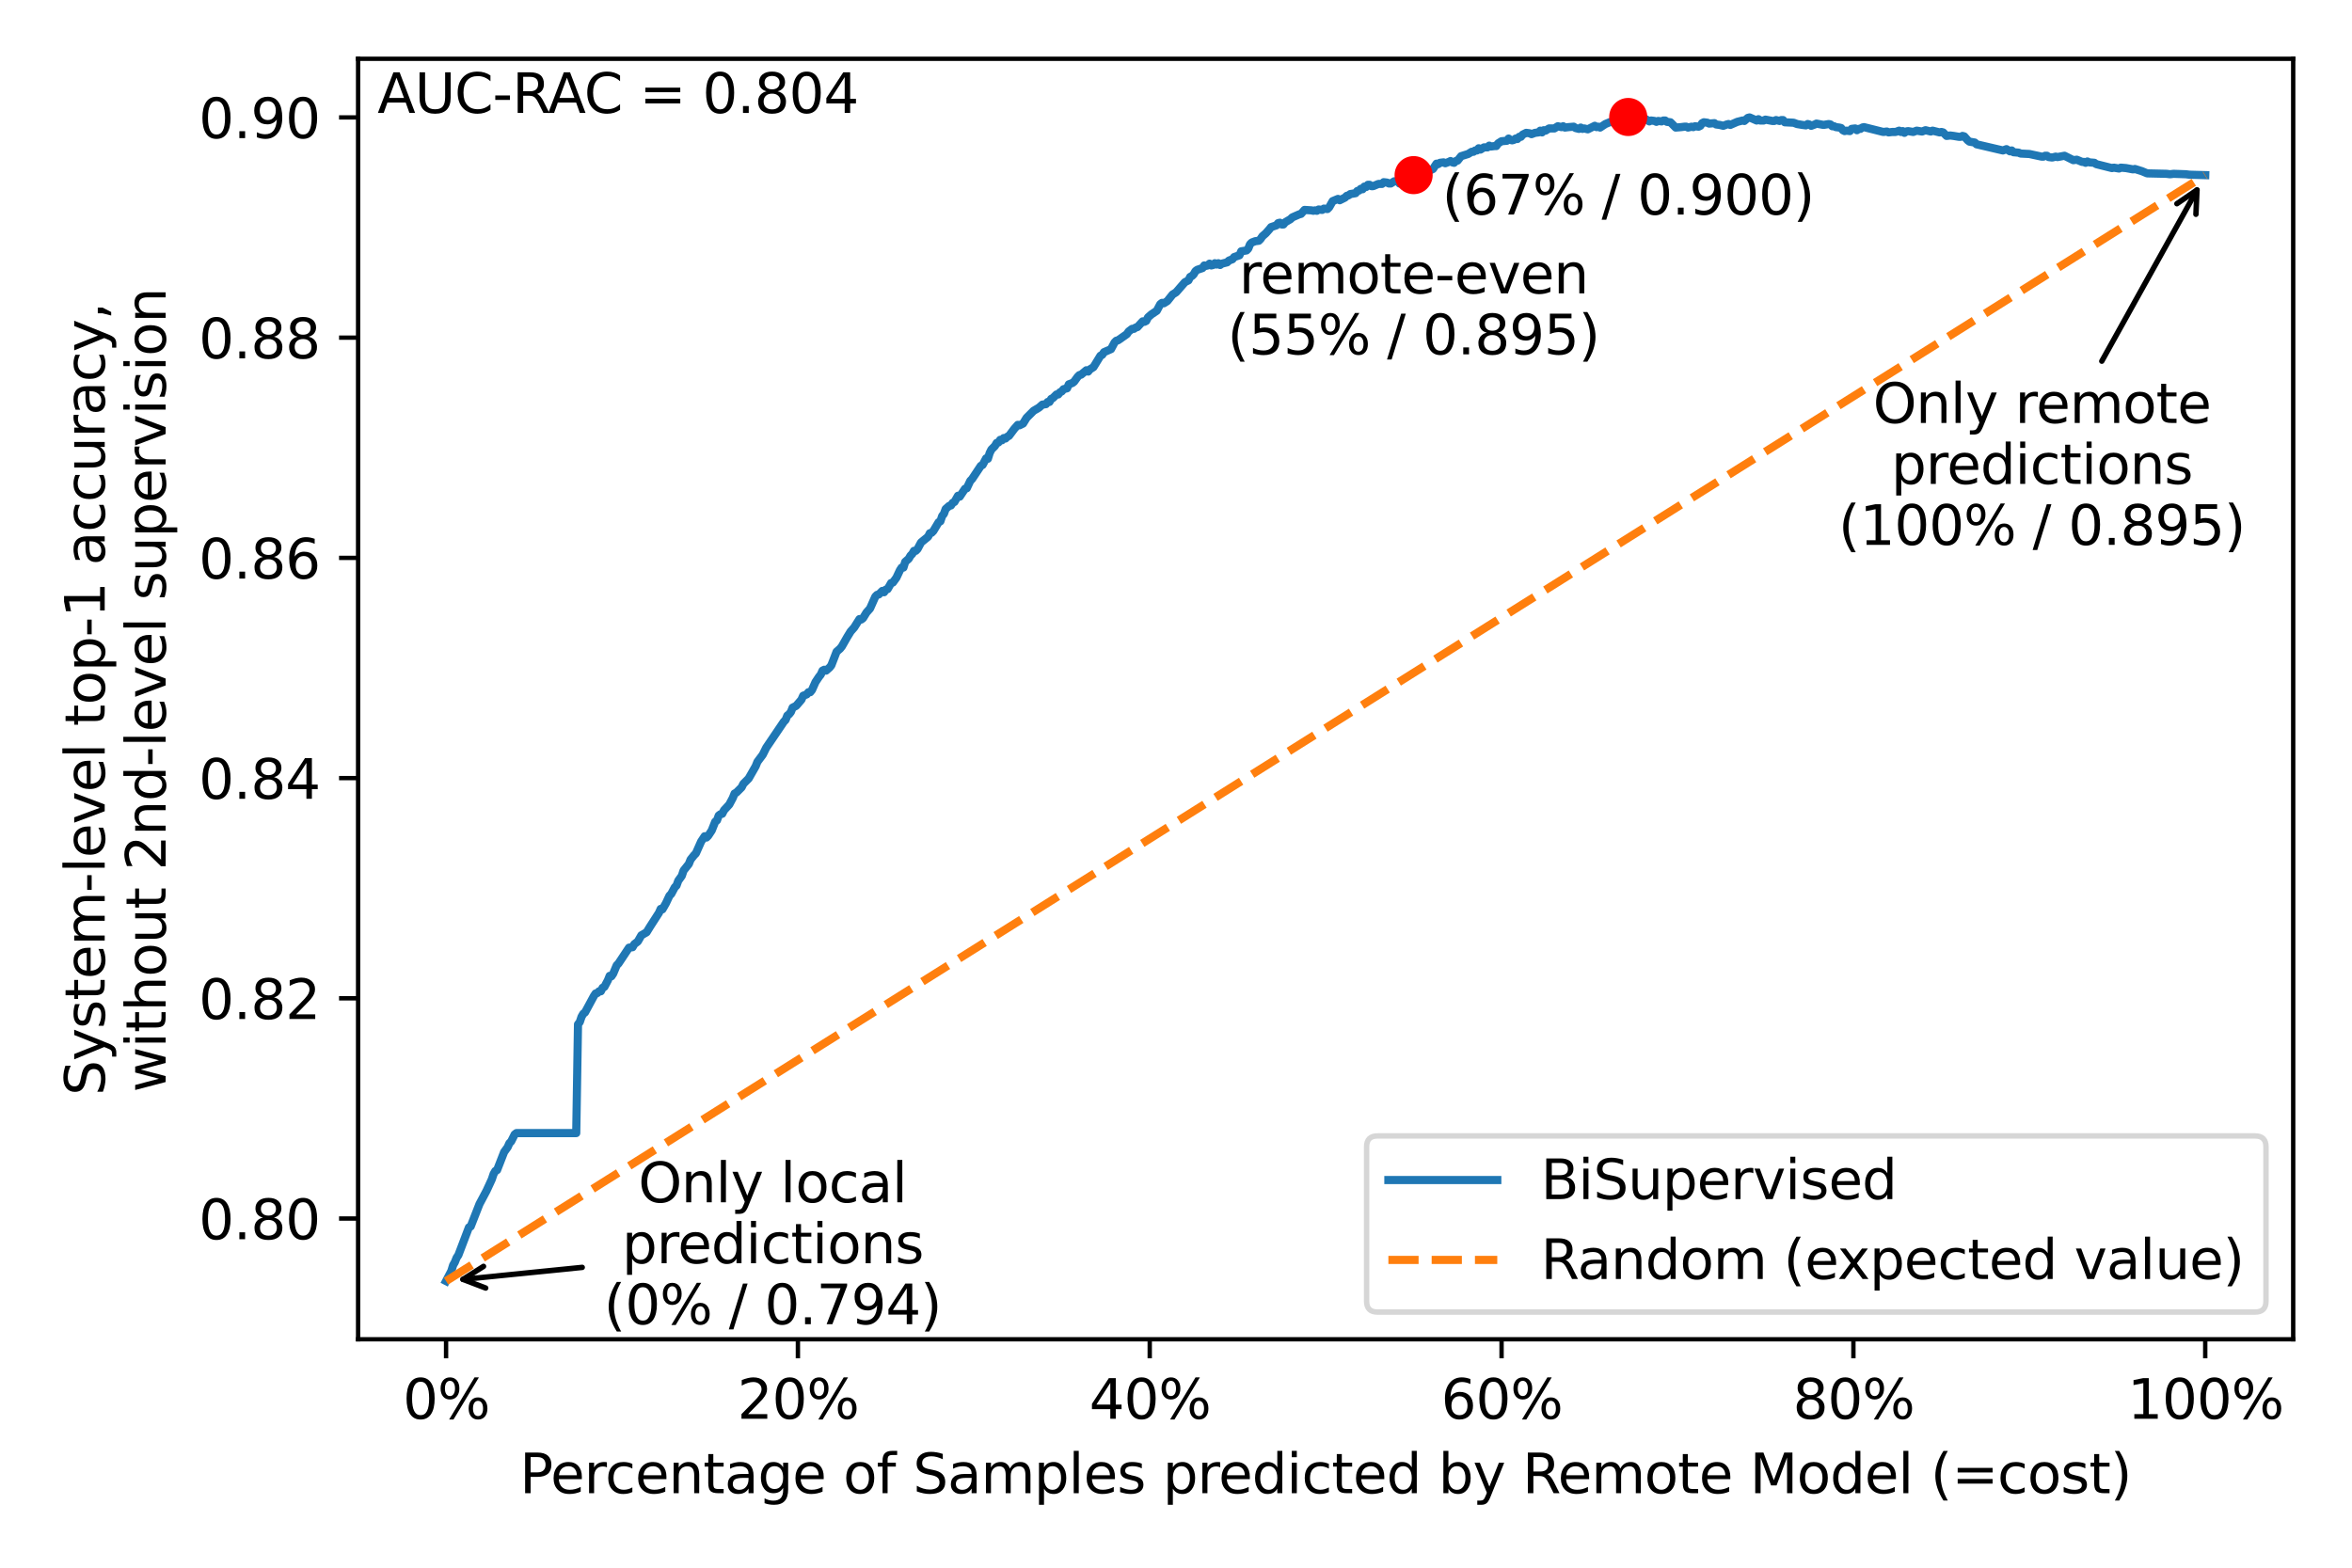 <?xml version="1.0" encoding="utf-8" standalone="no"?>
<!DOCTYPE svg PUBLIC "-//W3C//DTD SVG 1.1//EN"
  "http://www.w3.org/Graphics/SVG/1.1/DTD/svg11.dtd">
<svg xmlns:xlink="http://www.w3.org/1999/xlink" width="432pt" height="288pt" viewBox="0 0 432 288" xmlns="http://www.w3.org/2000/svg" version="1.1">
 <defs>
  <style type="text/css">*{stroke-linejoin: round; stroke-linecap: butt}</style>
 </defs>
 <g id="figure_1">
  <g id="patch_1">
   <path d="M 0 288 
L 432 288 
L 432 0 
L 0 0 
z
" style="fill: #ffffff"/>
  </g>
  <g id="axes_1">
   <g id="patch_2">
    <path d="M 65.774 246.04 
L 421.2 246.04 
L 421.2 10.8 
L 65.774 10.8 
z
" style="fill: #ffffff"/>
   </g>
   <g id="matplotlib.axis_1">
    <g id="xtick_1">
     <g id="line2d_1">
      <defs>
       <path id="m9ec0a994bb" d="M 0 0 
L 0 3.5 
" style="stroke: #000000; stroke-width: 0.8"/>
      </defs>
      <g>
       <use xlink:href="#m9ec0a994bb" x="81.93" y="246.04" style="stroke: #000000; stroke-width: 0.8"/>
      </g>
     </g>
     <g id="text_1">
      <!-- 0% -->
      <g transform="translate(73.998 260.638)scale(0.1 -0.1)">
       <defs>
        <path id="DejaVuSans-30" d="M 2034 4250 
Q 1547 4250 1301 3770 
Q 1056 3291 1056 2328 
Q 1056 1369 1301 889 
Q 1547 409 2034 409 
Q 2525 409 2770 889 
Q 3016 1369 3016 2328 
Q 3016 3291 2770 3770 
Q 2525 4250 2034 4250 
z
M 2034 4750 
Q 2819 4750 3233 4129 
Q 3647 3509 3647 2328 
Q 3647 1150 3233 529 
Q 2819 -91 2034 -91 
Q 1250 -91 836 529 
Q 422 1150 422 2328 
Q 422 3509 836 4129 
Q 1250 4750 2034 4750 
z
" transform="scale(0.016)"/>
        <path id="DejaVuSans-25" d="M 4653 2053 
Q 4381 2053 4226 1822 
Q 4072 1591 4072 1178 
Q 4072 772 4226 539 
Q 4381 306 4653 306 
Q 4919 306 5073 539 
Q 5228 772 5228 1178 
Q 5228 1588 5073 1820 
Q 4919 2053 4653 2053 
z
M 4653 2450 
Q 5147 2450 5437 2106 
Q 5728 1763 5728 1178 
Q 5728 594 5436 251 
Q 5144 -91 4653 -91 
Q 4153 -91 3862 251 
Q 3572 594 3572 1178 
Q 3572 1766 3864 2108 
Q 4156 2450 4653 2450 
z
M 1428 4353 
Q 1159 4353 1004 4120 
Q 850 3888 850 3481 
Q 850 3069 1003 2837 
Q 1156 2606 1428 2606 
Q 1700 2606 1854 2837 
Q 2009 3069 2009 3481 
Q 2009 3884 1853 4118 
Q 1697 4353 1428 4353 
z
M 4250 4750 
L 4750 4750 
L 1831 -91 
L 1331 -91 
L 4250 4750 
z
M 1428 4750 
Q 1922 4750 2215 4408 
Q 2509 4066 2509 3481 
Q 2509 2891 2217 2550 
Q 1925 2209 1428 2209 
Q 931 2209 642 2551 
Q 353 2894 353 3481 
Q 353 4063 643 4406 
Q 934 4750 1428 4750 
z
" transform="scale(0.016)"/>
       </defs>
       <use xlink:href="#DejaVuSans-30"/>
       <use xlink:href="#DejaVuSans-25" x="63.623"/>
      </g>
     </g>
    </g>
    <g id="xtick_2">
     <g id="line2d_2">
      <g>
       <use xlink:href="#m9ec0a994bb" x="146.553" y="246.04" style="stroke: #000000; stroke-width: 0.8"/>
      </g>
     </g>
     <g id="text_2">
      <!-- 20% -->
      <g transform="translate(135.439 260.638)scale(0.1 -0.1)">
       <defs>
        <path id="DejaVuSans-32" d="M 1228 531 
L 3431 531 
L 3431 0 
L 469 0 
L 469 531 
Q 828 903 1448 1529 
Q 2069 2156 2228 2338 
Q 2531 2678 2651 2914 
Q 2772 3150 2772 3378 
Q 2772 3750 2511 3984 
Q 2250 4219 1831 4219 
Q 1534 4219 1204 4116 
Q 875 4013 500 3803 
L 500 4441 
Q 881 4594 1212 4672 
Q 1544 4750 1819 4750 
Q 2544 4750 2975 4387 
Q 3406 4025 3406 3419 
Q 3406 3131 3298 2873 
Q 3191 2616 2906 2266 
Q 2828 2175 2409 1742 
Q 1991 1309 1228 531 
z
" transform="scale(0.016)"/>
       </defs>
       <use xlink:href="#DejaVuSans-32"/>
       <use xlink:href="#DejaVuSans-30" x="63.623"/>
       <use xlink:href="#DejaVuSans-25" x="127.246"/>
      </g>
     </g>
    </g>
    <g id="xtick_3">
     <g id="line2d_3">
      <g>
       <use xlink:href="#m9ec0a994bb" x="211.176" y="246.04" style="stroke: #000000; stroke-width: 0.8"/>
      </g>
     </g>
     <g id="text_3">
      <!-- 40% -->
      <g transform="translate(200.062 260.638)scale(0.1 -0.1)">
       <defs>
        <path id="DejaVuSans-34" d="M 2419 4116 
L 825 1625 
L 2419 1625 
L 2419 4116 
z
M 2253 4666 
L 3047 4666 
L 3047 1625 
L 3713 1625 
L 3713 1100 
L 3047 1100 
L 3047 0 
L 2419 0 
L 2419 1100 
L 313 1100 
L 313 1709 
L 2253 4666 
z
" transform="scale(0.016)"/>
       </defs>
       <use xlink:href="#DejaVuSans-34"/>
       <use xlink:href="#DejaVuSans-30" x="63.623"/>
       <use xlink:href="#DejaVuSans-25" x="127.246"/>
      </g>
     </g>
    </g>
    <g id="xtick_4">
     <g id="line2d_4">
      <g>
       <use xlink:href="#m9ec0a994bb" x="275.798" y="246.04" style="stroke: #000000; stroke-width: 0.8"/>
      </g>
     </g>
     <g id="text_4">
      <!-- 60% -->
      <g transform="translate(264.685 260.638)scale(0.1 -0.1)">
       <defs>
        <path id="DejaVuSans-36" d="M 2113 2584 
Q 1688 2584 1439 2293 
Q 1191 2003 1191 1497 
Q 1191 994 1439 701 
Q 1688 409 2113 409 
Q 2538 409 2786 701 
Q 3034 994 3034 1497 
Q 3034 2003 2786 2293 
Q 2538 2584 2113 2584 
z
M 3366 4563 
L 3366 3988 
Q 3128 4100 2886 4159 
Q 2644 4219 2406 4219 
Q 1781 4219 1451 3797 
Q 1122 3375 1075 2522 
Q 1259 2794 1537 2939 
Q 1816 3084 2150 3084 
Q 2853 3084 3261 2657 
Q 3669 2231 3669 1497 
Q 3669 778 3244 343 
Q 2819 -91 2113 -91 
Q 1303 -91 875 529 
Q 447 1150 447 2328 
Q 447 3434 972 4092 
Q 1497 4750 2381 4750 
Q 2619 4750 2861 4703 
Q 3103 4656 3366 4563 
z
" transform="scale(0.016)"/>
       </defs>
       <use xlink:href="#DejaVuSans-36"/>
       <use xlink:href="#DejaVuSans-30" x="63.623"/>
       <use xlink:href="#DejaVuSans-25" x="127.246"/>
      </g>
     </g>
    </g>
    <g id="xtick_5">
     <g id="line2d_5">
      <g>
       <use xlink:href="#m9ec0a994bb" x="340.421" y="246.04" style="stroke: #000000; stroke-width: 0.8"/>
      </g>
     </g>
     <g id="text_5">
      <!-- 80% -->
      <g transform="translate(329.308 260.638)scale(0.1 -0.1)">
       <defs>
        <path id="DejaVuSans-38" d="M 2034 2216 
Q 1584 2216 1326 1975 
Q 1069 1734 1069 1313 
Q 1069 891 1326 650 
Q 1584 409 2034 409 
Q 2484 409 2743 651 
Q 3003 894 3003 1313 
Q 3003 1734 2745 1975 
Q 2488 2216 2034 2216 
z
M 1403 2484 
Q 997 2584 770 2862 
Q 544 3141 544 3541 
Q 544 4100 942 4425 
Q 1341 4750 2034 4750 
Q 2731 4750 3128 4425 
Q 3525 4100 3525 3541 
Q 3525 3141 3298 2862 
Q 3072 2584 2669 2484 
Q 3125 2378 3379 2068 
Q 3634 1759 3634 1313 
Q 3634 634 3220 271 
Q 2806 -91 2034 -91 
Q 1263 -91 848 271 
Q 434 634 434 1313 
Q 434 1759 690 2068 
Q 947 2378 1403 2484 
z
M 1172 3481 
Q 1172 3119 1398 2916 
Q 1625 2713 2034 2713 
Q 2441 2713 2670 2916 
Q 2900 3119 2900 3481 
Q 2900 3844 2670 4047 
Q 2441 4250 2034 4250 
Q 1625 4250 1398 4047 
Q 1172 3844 1172 3481 
z
" transform="scale(0.016)"/>
       </defs>
       <use xlink:href="#DejaVuSans-38"/>
       <use xlink:href="#DejaVuSans-30" x="63.623"/>
       <use xlink:href="#DejaVuSans-25" x="127.246"/>
      </g>
     </g>
    </g>
    <g id="xtick_6">
     <g id="line2d_6">
      <g>
       <use xlink:href="#m9ec0a994bb" x="405.044" y="246.04" style="stroke: #000000; stroke-width: 0.8"/>
      </g>
     </g>
     <g id="text_6">
      <!-- 100% -->
      <g transform="translate(390.75 260.638)scale(0.1 -0.1)">
       <defs>
        <path id="DejaVuSans-31" d="M 794 531 
L 1825 531 
L 1825 4091 
L 703 3866 
L 703 4441 
L 1819 4666 
L 2450 4666 
L 2450 531 
L 3481 531 
L 3481 0 
L 794 0 
L 794 531 
z
" transform="scale(0.016)"/>
       </defs>
       <use xlink:href="#DejaVuSans-31"/>
       <use xlink:href="#DejaVuSans-30" x="63.623"/>
       <use xlink:href="#DejaVuSans-30" x="127.246"/>
       <use xlink:href="#DejaVuSans-25" x="190.869"/>
      </g>
     </g>
    </g>
    <g id="text_7">
     <!-- Percentage of Samples predicted by Remote Model (=cost) -->
     <g transform="translate(95.447 274.317)scale(0.1 -0.1)">
      <defs>
       <path id="DejaVuSans-50" d="M 1259 4147 
L 1259 2394 
L 2053 2394 
Q 2494 2394 2734 2622 
Q 2975 2850 2975 3272 
Q 2975 3691 2734 3919 
Q 2494 4147 2053 4147 
L 1259 4147 
z
M 628 4666 
L 2053 4666 
Q 2838 4666 3239 4311 
Q 3641 3956 3641 3272 
Q 3641 2581 3239 2228 
Q 2838 1875 2053 1875 
L 1259 1875 
L 1259 0 
L 628 0 
L 628 4666 
z
" transform="scale(0.016)"/>
       <path id="DejaVuSans-65" d="M 3597 1894 
L 3597 1613 
L 953 1613 
Q 991 1019 1311 708 
Q 1631 397 2203 397 
Q 2534 397 2845 478 
Q 3156 559 3463 722 
L 3463 178 
Q 3153 47 2828 -22 
Q 2503 -91 2169 -91 
Q 1331 -91 842 396 
Q 353 884 353 1716 
Q 353 2575 817 3079 
Q 1281 3584 2069 3584 
Q 2775 3584 3186 3129 
Q 3597 2675 3597 1894 
z
M 3022 2063 
Q 3016 2534 2758 2815 
Q 2500 3097 2075 3097 
Q 1594 3097 1305 2825 
Q 1016 2553 972 2059 
L 3022 2063 
z
" transform="scale(0.016)"/>
       <path id="DejaVuSans-72" d="M 2631 2963 
Q 2534 3019 2420 3045 
Q 2306 3072 2169 3072 
Q 1681 3072 1420 2755 
Q 1159 2438 1159 1844 
L 1159 0 
L 581 0 
L 581 3500 
L 1159 3500 
L 1159 2956 
Q 1341 3275 1631 3429 
Q 1922 3584 2338 3584 
Q 2397 3584 2469 3576 
Q 2541 3569 2628 3553 
L 2631 2963 
z
" transform="scale(0.016)"/>
       <path id="DejaVuSans-63" d="M 3122 3366 
L 3122 2828 
Q 2878 2963 2633 3030 
Q 2388 3097 2138 3097 
Q 1578 3097 1268 2742 
Q 959 2388 959 1747 
Q 959 1106 1268 751 
Q 1578 397 2138 397 
Q 2388 397 2633 464 
Q 2878 531 3122 666 
L 3122 134 
Q 2881 22 2623 -34 
Q 2366 -91 2075 -91 
Q 1284 -91 818 406 
Q 353 903 353 1747 
Q 353 2603 823 3093 
Q 1294 3584 2113 3584 
Q 2378 3584 2631 3529 
Q 2884 3475 3122 3366 
z
" transform="scale(0.016)"/>
       <path id="DejaVuSans-6e" d="M 3513 2113 
L 3513 0 
L 2938 0 
L 2938 2094 
Q 2938 2591 2744 2837 
Q 2550 3084 2163 3084 
Q 1697 3084 1428 2787 
Q 1159 2491 1159 1978 
L 1159 0 
L 581 0 
L 581 3500 
L 1159 3500 
L 1159 2956 
Q 1366 3272 1645 3428 
Q 1925 3584 2291 3584 
Q 2894 3584 3203 3211 
Q 3513 2838 3513 2113 
z
" transform="scale(0.016)"/>
       <path id="DejaVuSans-74" d="M 1172 4494 
L 1172 3500 
L 2356 3500 
L 2356 3053 
L 1172 3053 
L 1172 1153 
Q 1172 725 1289 603 
Q 1406 481 1766 481 
L 2356 481 
L 2356 0 
L 1766 0 
Q 1100 0 847 248 
Q 594 497 594 1153 
L 594 3053 
L 172 3053 
L 172 3500 
L 594 3500 
L 594 4494 
L 1172 4494 
z
" transform="scale(0.016)"/>
       <path id="DejaVuSans-61" d="M 2194 1759 
Q 1497 1759 1228 1600 
Q 959 1441 959 1056 
Q 959 750 1161 570 
Q 1363 391 1709 391 
Q 2188 391 2477 730 
Q 2766 1069 2766 1631 
L 2766 1759 
L 2194 1759 
z
M 3341 1997 
L 3341 0 
L 2766 0 
L 2766 531 
Q 2569 213 2275 61 
Q 1981 -91 1556 -91 
Q 1019 -91 701 211 
Q 384 513 384 1019 
Q 384 1609 779 1909 
Q 1175 2209 1959 2209 
L 2766 2209 
L 2766 2266 
Q 2766 2663 2505 2880 
Q 2244 3097 1772 3097 
Q 1472 3097 1187 3025 
Q 903 2953 641 2809 
L 641 3341 
Q 956 3463 1253 3523 
Q 1550 3584 1831 3584 
Q 2591 3584 2966 3190 
Q 3341 2797 3341 1997 
z
" transform="scale(0.016)"/>
       <path id="DejaVuSans-67" d="M 2906 1791 
Q 2906 2416 2648 2759 
Q 2391 3103 1925 3103 
Q 1463 3103 1205 2759 
Q 947 2416 947 1791 
Q 947 1169 1205 825 
Q 1463 481 1925 481 
Q 2391 481 2648 825 
Q 2906 1169 2906 1791 
z
M 3481 434 
Q 3481 -459 3084 -895 
Q 2688 -1331 1869 -1331 
Q 1566 -1331 1297 -1286 
Q 1028 -1241 775 -1147 
L 775 -588 
Q 1028 -725 1275 -790 
Q 1522 -856 1778 -856 
Q 2344 -856 2625 -561 
Q 2906 -266 2906 331 
L 2906 616 
Q 2728 306 2450 153 
Q 2172 0 1784 0 
Q 1141 0 747 490 
Q 353 981 353 1791 
Q 353 2603 747 3093 
Q 1141 3584 1784 3584 
Q 2172 3584 2450 3431 
Q 2728 3278 2906 2969 
L 2906 3500 
L 3481 3500 
L 3481 434 
z
" transform="scale(0.016)"/>
       <path id="DejaVuSans-20" transform="scale(0.016)"/>
       <path id="DejaVuSans-6f" d="M 1959 3097 
Q 1497 3097 1228 2736 
Q 959 2375 959 1747 
Q 959 1119 1226 758 
Q 1494 397 1959 397 
Q 2419 397 2687 759 
Q 2956 1122 2956 1747 
Q 2956 2369 2687 2733 
Q 2419 3097 1959 3097 
z
M 1959 3584 
Q 2709 3584 3137 3096 
Q 3566 2609 3566 1747 
Q 3566 888 3137 398 
Q 2709 -91 1959 -91 
Q 1206 -91 779 398 
Q 353 888 353 1747 
Q 353 2609 779 3096 
Q 1206 3584 1959 3584 
z
" transform="scale(0.016)"/>
       <path id="DejaVuSans-66" d="M 2375 4863 
L 2375 4384 
L 1825 4384 
Q 1516 4384 1395 4259 
Q 1275 4134 1275 3809 
L 1275 3500 
L 2222 3500 
L 2222 3053 
L 1275 3053 
L 1275 0 
L 697 0 
L 697 3053 
L 147 3053 
L 147 3500 
L 697 3500 
L 697 3744 
Q 697 4328 969 4595 
Q 1241 4863 1831 4863 
L 2375 4863 
z
" transform="scale(0.016)"/>
       <path id="DejaVuSans-53" d="M 3425 4513 
L 3425 3897 
Q 3066 4069 2747 4153 
Q 2428 4238 2131 4238 
Q 1616 4238 1336 4038 
Q 1056 3838 1056 3469 
Q 1056 3159 1242 3001 
Q 1428 2844 1947 2747 
L 2328 2669 
Q 3034 2534 3370 2195 
Q 3706 1856 3706 1288 
Q 3706 609 3251 259 
Q 2797 -91 1919 -91 
Q 1588 -91 1214 -16 
Q 841 59 441 206 
L 441 856 
Q 825 641 1194 531 
Q 1563 422 1919 422 
Q 2459 422 2753 634 
Q 3047 847 3047 1241 
Q 3047 1584 2836 1778 
Q 2625 1972 2144 2069 
L 1759 2144 
Q 1053 2284 737 2584 
Q 422 2884 422 3419 
Q 422 4038 858 4394 
Q 1294 4750 2059 4750 
Q 2388 4750 2728 4690 
Q 3069 4631 3425 4513 
z
" transform="scale(0.016)"/>
       <path id="DejaVuSans-6d" d="M 3328 2828 
Q 3544 3216 3844 3400 
Q 4144 3584 4550 3584 
Q 5097 3584 5394 3201 
Q 5691 2819 5691 2113 
L 5691 0 
L 5113 0 
L 5113 2094 
Q 5113 2597 4934 2840 
Q 4756 3084 4391 3084 
Q 3944 3084 3684 2787 
Q 3425 2491 3425 1978 
L 3425 0 
L 2847 0 
L 2847 2094 
Q 2847 2600 2669 2842 
Q 2491 3084 2119 3084 
Q 1678 3084 1418 2786 
Q 1159 2488 1159 1978 
L 1159 0 
L 581 0 
L 581 3500 
L 1159 3500 
L 1159 2956 
Q 1356 3278 1631 3431 
Q 1906 3584 2284 3584 
Q 2666 3584 2933 3390 
Q 3200 3197 3328 2828 
z
" transform="scale(0.016)"/>
       <path id="DejaVuSans-70" d="M 1159 525 
L 1159 -1331 
L 581 -1331 
L 581 3500 
L 1159 3500 
L 1159 2969 
Q 1341 3281 1617 3432 
Q 1894 3584 2278 3584 
Q 2916 3584 3314 3078 
Q 3713 2572 3713 1747 
Q 3713 922 3314 415 
Q 2916 -91 2278 -91 
Q 1894 -91 1617 61 
Q 1341 213 1159 525 
z
M 3116 1747 
Q 3116 2381 2855 2742 
Q 2594 3103 2138 3103 
Q 1681 3103 1420 2742 
Q 1159 2381 1159 1747 
Q 1159 1113 1420 752 
Q 1681 391 2138 391 
Q 2594 391 2855 752 
Q 3116 1113 3116 1747 
z
" transform="scale(0.016)"/>
       <path id="DejaVuSans-6c" d="M 603 4863 
L 1178 4863 
L 1178 0 
L 603 0 
L 603 4863 
z
" transform="scale(0.016)"/>
       <path id="DejaVuSans-73" d="M 2834 3397 
L 2834 2853 
Q 2591 2978 2328 3040 
Q 2066 3103 1784 3103 
Q 1356 3103 1142 2972 
Q 928 2841 928 2578 
Q 928 2378 1081 2264 
Q 1234 2150 1697 2047 
L 1894 2003 
Q 2506 1872 2764 1633 
Q 3022 1394 3022 966 
Q 3022 478 2636 193 
Q 2250 -91 1575 -91 
Q 1294 -91 989 -36 
Q 684 19 347 128 
L 347 722 
Q 666 556 975 473 
Q 1284 391 1588 391 
Q 1994 391 2212 530 
Q 2431 669 2431 922 
Q 2431 1156 2273 1281 
Q 2116 1406 1581 1522 
L 1381 1569 
Q 847 1681 609 1914 
Q 372 2147 372 2553 
Q 372 3047 722 3315 
Q 1072 3584 1716 3584 
Q 2034 3584 2315 3537 
Q 2597 3491 2834 3397 
z
" transform="scale(0.016)"/>
       <path id="DejaVuSans-64" d="M 2906 2969 
L 2906 4863 
L 3481 4863 
L 3481 0 
L 2906 0 
L 2906 525 
Q 2725 213 2448 61 
Q 2172 -91 1784 -91 
Q 1150 -91 751 415 
Q 353 922 353 1747 
Q 353 2572 751 3078 
Q 1150 3584 1784 3584 
Q 2172 3584 2448 3432 
Q 2725 3281 2906 2969 
z
M 947 1747 
Q 947 1113 1208 752 
Q 1469 391 1925 391 
Q 2381 391 2643 752 
Q 2906 1113 2906 1747 
Q 2906 2381 2643 2742 
Q 2381 3103 1925 3103 
Q 1469 3103 1208 2742 
Q 947 2381 947 1747 
z
" transform="scale(0.016)"/>
       <path id="DejaVuSans-69" d="M 603 3500 
L 1178 3500 
L 1178 0 
L 603 0 
L 603 3500 
z
M 603 4863 
L 1178 4863 
L 1178 4134 
L 603 4134 
L 603 4863 
z
" transform="scale(0.016)"/>
       <path id="DejaVuSans-62" d="M 3116 1747 
Q 3116 2381 2855 2742 
Q 2594 3103 2138 3103 
Q 1681 3103 1420 2742 
Q 1159 2381 1159 1747 
Q 1159 1113 1420 752 
Q 1681 391 2138 391 
Q 2594 391 2855 752 
Q 3116 1113 3116 1747 
z
M 1159 2969 
Q 1341 3281 1617 3432 
Q 1894 3584 2278 3584 
Q 2916 3584 3314 3078 
Q 3713 2572 3713 1747 
Q 3713 922 3314 415 
Q 2916 -91 2278 -91 
Q 1894 -91 1617 61 
Q 1341 213 1159 525 
L 1159 0 
L 581 0 
L 581 4863 
L 1159 4863 
L 1159 2969 
z
" transform="scale(0.016)"/>
       <path id="DejaVuSans-79" d="M 2059 -325 
Q 1816 -950 1584 -1140 
Q 1353 -1331 966 -1331 
L 506 -1331 
L 506 -850 
L 844 -850 
Q 1081 -850 1212 -737 
Q 1344 -625 1503 -206 
L 1606 56 
L 191 3500 
L 800 3500 
L 1894 763 
L 2988 3500 
L 3597 3500 
L 2059 -325 
z
" transform="scale(0.016)"/>
       <path id="DejaVuSans-52" d="M 2841 2188 
Q 3044 2119 3236 1894 
Q 3428 1669 3622 1275 
L 4263 0 
L 3584 0 
L 2988 1197 
Q 2756 1666 2539 1819 
Q 2322 1972 1947 1972 
L 1259 1972 
L 1259 0 
L 628 0 
L 628 4666 
L 2053 4666 
Q 2853 4666 3247 4331 
Q 3641 3997 3641 3322 
Q 3641 2881 3436 2590 
Q 3231 2300 2841 2188 
z
M 1259 4147 
L 1259 2491 
L 2053 2491 
Q 2509 2491 2742 2702 
Q 2975 2913 2975 3322 
Q 2975 3731 2742 3939 
Q 2509 4147 2053 4147 
L 1259 4147 
z
" transform="scale(0.016)"/>
       <path id="DejaVuSans-4d" d="M 628 4666 
L 1569 4666 
L 2759 1491 
L 3956 4666 
L 4897 4666 
L 4897 0 
L 4281 0 
L 4281 4097 
L 3078 897 
L 2444 897 
L 1241 4097 
L 1241 0 
L 628 0 
L 628 4666 
z
" transform="scale(0.016)"/>
       <path id="DejaVuSans-28" d="M 1984 4856 
Q 1566 4138 1362 3434 
Q 1159 2731 1159 2009 
Q 1159 1288 1364 580 
Q 1569 -128 1984 -844 
L 1484 -844 
Q 1016 -109 783 600 
Q 550 1309 550 2009 
Q 550 2706 781 3412 
Q 1013 4119 1484 4856 
L 1984 4856 
z
" transform="scale(0.016)"/>
       <path id="DejaVuSans-3d" d="M 678 2906 
L 4684 2906 
L 4684 2381 
L 678 2381 
L 678 2906 
z
M 678 1631 
L 4684 1631 
L 4684 1100 
L 678 1100 
L 678 1631 
z
" transform="scale(0.016)"/>
       <path id="DejaVuSans-29" d="M 513 4856 
L 1013 4856 
Q 1481 4119 1714 3412 
Q 1947 2706 1947 2009 
Q 1947 1309 1714 600 
Q 1481 -109 1013 -844 
L 513 -844 
Q 928 -128 1133 580 
Q 1338 1288 1338 2009 
Q 1338 2731 1133 3434 
Q 928 4138 513 4856 
z
" transform="scale(0.016)"/>
      </defs>
      <use xlink:href="#DejaVuSans-50"/>
      <use xlink:href="#DejaVuSans-65" x="56.678"/>
      <use xlink:href="#DejaVuSans-72" x="118.201"/>
      <use xlink:href="#DejaVuSans-63" x="157.064"/>
      <use xlink:href="#DejaVuSans-65" x="212.045"/>
      <use xlink:href="#DejaVuSans-6e" x="273.568"/>
      <use xlink:href="#DejaVuSans-74" x="336.947"/>
      <use xlink:href="#DejaVuSans-61" x="376.156"/>
      <use xlink:href="#DejaVuSans-67" x="437.436"/>
      <use xlink:href="#DejaVuSans-65" x="500.912"/>
      <use xlink:href="#DejaVuSans-20" x="562.436"/>
      <use xlink:href="#DejaVuSans-6f" x="594.223"/>
      <use xlink:href="#DejaVuSans-66" x="655.404"/>
      <use xlink:href="#DejaVuSans-20" x="690.609"/>
      <use xlink:href="#DejaVuSans-53" x="722.396"/>
      <use xlink:href="#DejaVuSans-61" x="785.873"/>
      <use xlink:href="#DejaVuSans-6d" x="847.152"/>
      <use xlink:href="#DejaVuSans-70" x="944.564"/>
      <use xlink:href="#DejaVuSans-6c" x="1008.041"/>
      <use xlink:href="#DejaVuSans-65" x="1035.824"/>
      <use xlink:href="#DejaVuSans-73" x="1097.348"/>
      <use xlink:href="#DejaVuSans-20" x="1149.447"/>
      <use xlink:href="#DejaVuSans-70" x="1181.234"/>
      <use xlink:href="#DejaVuSans-72" x="1244.711"/>
      <use xlink:href="#DejaVuSans-65" x="1283.574"/>
      <use xlink:href="#DejaVuSans-64" x="1345.098"/>
      <use xlink:href="#DejaVuSans-69" x="1408.574"/>
      <use xlink:href="#DejaVuSans-63" x="1436.357"/>
      <use xlink:href="#DejaVuSans-74" x="1491.338"/>
      <use xlink:href="#DejaVuSans-65" x="1530.547"/>
      <use xlink:href="#DejaVuSans-64" x="1592.07"/>
      <use xlink:href="#DejaVuSans-20" x="1655.547"/>
      <use xlink:href="#DejaVuSans-62" x="1687.334"/>
      <use xlink:href="#DejaVuSans-79" x="1750.811"/>
      <use xlink:href="#DejaVuSans-20" x="1809.99"/>
      <use xlink:href="#DejaVuSans-52" x="1841.777"/>
      <use xlink:href="#DejaVuSans-65" x="1906.76"/>
      <use xlink:href="#DejaVuSans-6d" x="1968.283"/>
      <use xlink:href="#DejaVuSans-6f" x="2065.695"/>
      <use xlink:href="#DejaVuSans-74" x="2126.877"/>
      <use xlink:href="#DejaVuSans-65" x="2166.086"/>
      <use xlink:href="#DejaVuSans-20" x="2227.609"/>
      <use xlink:href="#DejaVuSans-4d" x="2259.396"/>
      <use xlink:href="#DejaVuSans-6f" x="2345.676"/>
      <use xlink:href="#DejaVuSans-64" x="2406.857"/>
      <use xlink:href="#DejaVuSans-65" x="2470.334"/>
      <use xlink:href="#DejaVuSans-6c" x="2531.857"/>
      <use xlink:href="#DejaVuSans-20" x="2559.641"/>
      <use xlink:href="#DejaVuSans-28" x="2591.428"/>
      <use xlink:href="#DejaVuSans-3d" x="2630.441"/>
      <use xlink:href="#DejaVuSans-63" x="2714.23"/>
      <use xlink:href="#DejaVuSans-6f" x="2769.211"/>
      <use xlink:href="#DejaVuSans-73" x="2830.393"/>
      <use xlink:href="#DejaVuSans-74" x="2882.492"/>
      <use xlink:href="#DejaVuSans-29" x="2921.701"/>
     </g>
    </g>
   </g>
   <g id="matplotlib.axis_2">
    <g id="ytick_1">
     <g id="line2d_7">
      <defs>
       <path id="m4fba164e96" d="M 0 0 
L -3.5 0 
" style="stroke: #000000; stroke-width: 0.8"/>
      </defs>
      <g>
       <use xlink:href="#m4fba164e96" x="65.774" y="223.858" style="stroke: #000000; stroke-width: 0.8"/>
      </g>
     </g>
     <g id="text_8">
      <!-- 0.80 -->
      <g transform="translate(36.508 227.657)scale(0.1 -0.1)">
       <defs>
        <path id="DejaVuSans-2e" d="M 684 794 
L 1344 794 
L 1344 0 
L 684 0 
L 684 794 
z
" transform="scale(0.016)"/>
       </defs>
       <use xlink:href="#DejaVuSans-30"/>
       <use xlink:href="#DejaVuSans-2e" x="63.623"/>
       <use xlink:href="#DejaVuSans-38" x="95.41"/>
       <use xlink:href="#DejaVuSans-30" x="159.033"/>
      </g>
     </g>
    </g>
    <g id="ytick_2">
     <g id="line2d_8">
      <g>
       <use xlink:href="#m4fba164e96" x="65.774" y="183.401" style="stroke: #000000; stroke-width: 0.8"/>
      </g>
     </g>
     <g id="text_9">
      <!-- 0.82 -->
      <g transform="translate(36.508 187.2)scale(0.1 -0.1)">
       <use xlink:href="#DejaVuSans-30"/>
       <use xlink:href="#DejaVuSans-2e" x="63.623"/>
       <use xlink:href="#DejaVuSans-38" x="95.41"/>
       <use xlink:href="#DejaVuSans-32" x="159.033"/>
      </g>
     </g>
    </g>
    <g id="ytick_3">
     <g id="line2d_9">
      <g>
       <use xlink:href="#m4fba164e96" x="65.774" y="142.944" style="stroke: #000000; stroke-width: 0.8"/>
      </g>
     </g>
     <g id="text_10">
      <!-- 0.84 -->
      <g transform="translate(36.508 146.743)scale(0.1 -0.1)">
       <use xlink:href="#DejaVuSans-30"/>
       <use xlink:href="#DejaVuSans-2e" x="63.623"/>
       <use xlink:href="#DejaVuSans-38" x="95.41"/>
       <use xlink:href="#DejaVuSans-34" x="159.033"/>
      </g>
     </g>
    </g>
    <g id="ytick_4">
     <g id="line2d_10">
      <g>
       <use xlink:href="#m4fba164e96" x="65.774" y="102.487" style="stroke: #000000; stroke-width: 0.8"/>
      </g>
     </g>
     <g id="text_11">
      <!-- 0.86 -->
      <g transform="translate(36.508 106.286)scale(0.1 -0.1)">
       <use xlink:href="#DejaVuSans-30"/>
       <use xlink:href="#DejaVuSans-2e" x="63.623"/>
       <use xlink:href="#DejaVuSans-38" x="95.41"/>
       <use xlink:href="#DejaVuSans-36" x="159.033"/>
      </g>
     </g>
    </g>
    <g id="ytick_5">
     <g id="line2d_11">
      <g>
       <use xlink:href="#m4fba164e96" x="65.774" y="62.03" style="stroke: #000000; stroke-width: 0.8"/>
      </g>
     </g>
     <g id="text_12">
      <!-- 0.88 -->
      <g transform="translate(36.508 65.83)scale(0.1 -0.1)">
       <use xlink:href="#DejaVuSans-30"/>
       <use xlink:href="#DejaVuSans-2e" x="63.623"/>
       <use xlink:href="#DejaVuSans-38" x="95.41"/>
       <use xlink:href="#DejaVuSans-38" x="159.033"/>
      </g>
     </g>
    </g>
    <g id="ytick_6">
     <g id="line2d_12">
      <g>
       <use xlink:href="#m4fba164e96" x="65.774" y="21.574" style="stroke: #000000; stroke-width: 0.8"/>
      </g>
     </g>
     <g id="text_13">
      <!-- 0.90 -->
      <g transform="translate(36.508 25.373)scale(0.1 -0.1)">
       <defs>
        <path id="DejaVuSans-39" d="M 703 97 
L 703 672 
Q 941 559 1184 500 
Q 1428 441 1663 441 
Q 2288 441 2617 861 
Q 2947 1281 2994 2138 
Q 2813 1869 2534 1725 
Q 2256 1581 1919 1581 
Q 1219 1581 811 2004 
Q 403 2428 403 3163 
Q 403 3881 828 4315 
Q 1253 4750 1959 4750 
Q 2769 4750 3195 4129 
Q 3622 3509 3622 2328 
Q 3622 1225 3098 567 
Q 2575 -91 1691 -91 
Q 1453 -91 1209 -44 
Q 966 3 703 97 
z
M 1959 2075 
Q 2384 2075 2632 2365 
Q 2881 2656 2881 3163 
Q 2881 3666 2632 3958 
Q 2384 4250 1959 4250 
Q 1534 4250 1286 3958 
Q 1038 3666 1038 3163 
Q 1038 2656 1286 2365 
Q 1534 2075 1959 2075 
z
" transform="scale(0.016)"/>
       </defs>
       <use xlink:href="#DejaVuSans-30"/>
       <use xlink:href="#DejaVuSans-2e" x="63.623"/>
       <use xlink:href="#DejaVuSans-39" x="95.41"/>
       <use xlink:href="#DejaVuSans-30" x="159.033"/>
      </g>
     </g>
    </g>
    <g id="text_14">
     <!-- System-level top-1 accuracy, -->
     <g transform="translate(19.231 201.265)rotate(-90)scale(0.1 -0.1)">
      <defs>
       <path id="DejaVuSans-2d" d="M 313 2009 
L 1997 2009 
L 1997 1497 
L 313 1497 
L 313 2009 
z
" transform="scale(0.016)"/>
       <path id="DejaVuSans-76" d="M 191 3500 
L 800 3500 
L 1894 563 
L 2988 3500 
L 3597 3500 
L 2284 0 
L 1503 0 
L 191 3500 
z
" transform="scale(0.016)"/>
       <path id="DejaVuSans-75" d="M 544 1381 
L 544 3500 
L 1119 3500 
L 1119 1403 
Q 1119 906 1312 657 
Q 1506 409 1894 409 
Q 2359 409 2629 706 
Q 2900 1003 2900 1516 
L 2900 3500 
L 3475 3500 
L 3475 0 
L 2900 0 
L 2900 538 
Q 2691 219 2414 64 
Q 2138 -91 1772 -91 
Q 1169 -91 856 284 
Q 544 659 544 1381 
z
M 1991 3584 
L 1991 3584 
z
" transform="scale(0.016)"/>
       <path id="DejaVuSans-2c" d="M 750 794 
L 1409 794 
L 1409 256 
L 897 -744 
L 494 -744 
L 750 256 
L 750 794 
z
" transform="scale(0.016)"/>
      </defs>
      <use xlink:href="#DejaVuSans-53"/>
      <use xlink:href="#DejaVuSans-79" x="63.477"/>
      <use xlink:href="#DejaVuSans-73" x="122.656"/>
      <use xlink:href="#DejaVuSans-74" x="174.756"/>
      <use xlink:href="#DejaVuSans-65" x="213.965"/>
      <use xlink:href="#DejaVuSans-6d" x="275.488"/>
      <use xlink:href="#DejaVuSans-2d" x="372.9"/>
      <use xlink:href="#DejaVuSans-6c" x="408.984"/>
      <use xlink:href="#DejaVuSans-65" x="436.768"/>
      <use xlink:href="#DejaVuSans-76" x="498.291"/>
      <use xlink:href="#DejaVuSans-65" x="557.471"/>
      <use xlink:href="#DejaVuSans-6c" x="618.994"/>
      <use xlink:href="#DejaVuSans-20" x="646.777"/>
      <use xlink:href="#DejaVuSans-74" x="678.564"/>
      <use xlink:href="#DejaVuSans-6f" x="717.773"/>
      <use xlink:href="#DejaVuSans-70" x="778.955"/>
      <use xlink:href="#DejaVuSans-2d" x="842.432"/>
      <use xlink:href="#DejaVuSans-31" x="878.516"/>
      <use xlink:href="#DejaVuSans-20" x="942.139"/>
      <use xlink:href="#DejaVuSans-61" x="973.926"/>
      <use xlink:href="#DejaVuSans-63" x="1035.205"/>
      <use xlink:href="#DejaVuSans-63" x="1090.186"/>
      <use xlink:href="#DejaVuSans-75" x="1145.166"/>
      <use xlink:href="#DejaVuSans-72" x="1208.545"/>
      <use xlink:href="#DejaVuSans-61" x="1249.658"/>
      <use xlink:href="#DejaVuSans-63" x="1310.938"/>
      <use xlink:href="#DejaVuSans-79" x="1365.918"/>
      <use xlink:href="#DejaVuSans-2c" x="1425.098"/>
     </g>
     <!--  without 2nd-level supervision -->
     <g transform="translate(30.429 203.851)rotate(-90)scale(0.1 -0.1)">
      <defs>
       <path id="DejaVuSans-77" d="M 269 3500 
L 844 3500 
L 1563 769 
L 2278 3500 
L 2956 3500 
L 3675 769 
L 4391 3500 
L 4966 3500 
L 4050 0 
L 3372 0 
L 2619 2869 
L 1863 0 
L 1184 0 
L 269 3500 
z
" transform="scale(0.016)"/>
       <path id="DejaVuSans-68" d="M 3513 2113 
L 3513 0 
L 2938 0 
L 2938 2094 
Q 2938 2591 2744 2837 
Q 2550 3084 2163 3084 
Q 1697 3084 1428 2787 
Q 1159 2491 1159 1978 
L 1159 0 
L 581 0 
L 581 4863 
L 1159 4863 
L 1159 2956 
Q 1366 3272 1645 3428 
Q 1925 3584 2291 3584 
Q 2894 3584 3203 3211 
Q 3513 2838 3513 2113 
z
" transform="scale(0.016)"/>
      </defs>
      <use xlink:href="#DejaVuSans-20"/>
      <use xlink:href="#DejaVuSans-77" x="31.787"/>
      <use xlink:href="#DejaVuSans-69" x="113.574"/>
      <use xlink:href="#DejaVuSans-74" x="141.357"/>
      <use xlink:href="#DejaVuSans-68" x="180.566"/>
      <use xlink:href="#DejaVuSans-6f" x="243.945"/>
      <use xlink:href="#DejaVuSans-75" x="305.127"/>
      <use xlink:href="#DejaVuSans-74" x="368.506"/>
      <use xlink:href="#DejaVuSans-20" x="407.715"/>
      <use xlink:href="#DejaVuSans-32" x="439.502"/>
      <use xlink:href="#DejaVuSans-6e" x="503.125"/>
      <use xlink:href="#DejaVuSans-64" x="566.504"/>
      <use xlink:href="#DejaVuSans-2d" x="629.98"/>
      <use xlink:href="#DejaVuSans-6c" x="666.064"/>
      <use xlink:href="#DejaVuSans-65" x="693.848"/>
      <use xlink:href="#DejaVuSans-76" x="755.371"/>
      <use xlink:href="#DejaVuSans-65" x="814.551"/>
      <use xlink:href="#DejaVuSans-6c" x="876.074"/>
      <use xlink:href="#DejaVuSans-20" x="903.857"/>
      <use xlink:href="#DejaVuSans-73" x="935.645"/>
      <use xlink:href="#DejaVuSans-75" x="987.744"/>
      <use xlink:href="#DejaVuSans-70" x="1051.123"/>
      <use xlink:href="#DejaVuSans-65" x="1114.6"/>
      <use xlink:href="#DejaVuSans-72" x="1176.123"/>
      <use xlink:href="#DejaVuSans-76" x="1217.236"/>
      <use xlink:href="#DejaVuSans-69" x="1276.416"/>
      <use xlink:href="#DejaVuSans-73" x="1304.199"/>
      <use xlink:href="#DejaVuSans-69" x="1356.299"/>
      <use xlink:href="#DejaVuSans-6f" x="1384.082"/>
      <use xlink:href="#DejaVuSans-6e" x="1445.264"/>
     </g>
    </g>
   </g>
   <g id="line2d_13">
    <path d="M 81.93 235.347 
L 82.899 233.486 
L 83.222 232.434 
L 83.545 231.868 
L 83.868 231.059 
L 84.192 230.573 
L 86.13 225.476 
L 86.453 225.314 
L 88.069 221.187 
L 89.361 218.76 
L 90.331 216.656 
L 90.654 215.685 
L 90.977 215.119 
L 91.3 214.957 
L 92.593 211.64 
L 93.239 210.75 
L 93.562 210.021 
L 93.885 209.698 
L 94.531 208.403 
L 94.854 208.16 
L 105.84 208.16 
L 106.163 188.175 
L 106.486 187.77 
L 106.81 186.799 
L 107.133 186.233 
L 107.456 185.99 
L 109.071 182.996 
L 109.394 182.511 
L 109.718 182.43 
L 110.041 182.106 
L 110.364 182.106 
L 110.687 181.459 
L 111.01 181.297 
L 111.656 180.083 
L 111.979 179.274 
L 112.302 179.355 
L 112.626 178.87 
L 113.272 177.332 
L 113.595 177.009 
L 115.534 174.096 
L 116.18 174.015 
L 116.503 173.448 
L 117.149 172.963 
L 117.795 171.83 
L 118.765 171.264 
L 119.411 170.212 
L 121.027 167.704 
L 121.35 166.975 
L 121.673 167.056 
L 122.319 165.923 
L 122.965 164.548 
L 123.288 164.224 
L 123.935 163.011 
L 124.258 162.687 
L 124.581 161.797 
L 125.227 160.907 
L 125.55 159.936 
L 126.52 158.722 
L 126.843 157.913 
L 127.489 157.104 
L 127.812 156.78 
L 128.781 154.596 
L 129.428 153.625 
L 129.751 153.867 
L 130.074 153.544 
L 130.72 152.573 
L 131.366 150.954 
L 131.689 150.712 
L 132.012 149.822 
L 132.336 149.579 
L 132.659 149.498 
L 132.982 148.851 
L 133.951 147.799 
L 134.597 146.585 
L 134.921 145.776 
L 135.244 145.614 
L 136.213 144.643 
L 136.536 143.996 
L 137.505 143.025 
L 138.798 140.759 
L 139.121 139.95 
L 140.09 138.656 
L 140.737 137.361 
L 143.968 132.587 
L 144.291 132.263 
L 144.614 131.454 
L 144.937 131.212 
L 145.26 130.807 
L 145.583 129.998 
L 146.23 129.674 
L 147.199 128.541 
L 147.522 127.813 
L 148.168 127.57 
L 148.491 127.166 
L 148.814 127.166 
L 149.138 126.761 
L 149.784 125.305 
L 150.43 124.334 
L 150.753 123.929 
L 151.076 123.201 
L 151.399 123.039 
L 151.722 123.201 
L 152.369 122.635 
L 152.692 122.23 
L 153.661 119.722 
L 154.307 119.155 
L 154.631 118.751 
L 155.6 117.052 
L 156.246 116 
L 156.892 115.272 
L 157.862 113.734 
L 158.185 113.815 
L 158.508 113.572 
L 159.154 112.52 
L 159.8 111.792 
L 160.77 109.608 
L 161.093 109.284 
L 161.416 109.203 
L 162.062 108.556 
L 162.385 108.798 
L 162.708 108.313 
L 163.031 108.232 
L 163.678 107.099 
L 164.001 107.018 
L 164.647 106.128 
L 165.293 104.753 
L 165.616 104.267 
L 165.94 104.267 
L 166.263 103.215 
L 166.909 102.649 
L 167.232 102.083 
L 167.555 101.759 
L 167.878 101.193 
L 168.201 101.193 
L 168.524 100.869 
L 169.171 99.655 
L 170.463 98.603 
L 170.786 97.956 
L 171.109 97.875 
L 171.432 97.551 
L 172.402 95.933 
L 172.725 95.771 
L 173.048 94.8 
L 173.371 94.396 
L 173.694 93.506 
L 174.34 92.939 
L 174.664 92.858 
L 174.987 92.373 
L 175.31 92.211 
L 175.956 91.078 
L 176.279 91.24 
L 177.249 89.784 
L 177.572 89.703 
L 178.218 88.327 
L 178.541 88.004 
L 180.157 85.576 
L 180.48 85.414 
L 181.126 84.201 
L 181.449 84.282 
L 181.772 83.23 
L 182.095 82.582 
L 182.741 81.935 
L 183.065 81.369 
L 183.388 81.288 
L 183.711 80.802 
L 184.034 80.883 
L 184.357 80.479 
L 184.68 80.56 
L 185.003 80.236 
L 185.326 80.074 
L 186.296 78.78 
L 186.942 78.051 
L 187.265 78.132 
L 187.911 77.809 
L 188.558 76.757 
L 189.85 75.462 
L 190.819 74.896 
L 191.466 74.329 
L 192.112 74.248 
L 192.435 73.844 
L 192.758 73.844 
L 193.081 73.277 
L 193.404 73.116 
L 194.05 72.468 
L 194.374 72.468 
L 194.697 72.064 
L 195.02 71.902 
L 195.343 71.497 
L 195.989 71.335 
L 196.312 70.607 
L 196.959 70.365 
L 197.282 70.122 
L 197.928 69.232 
L 198.251 68.908 
L 198.574 68.827 
L 199.543 68.018 
L 199.867 68.261 
L 200.19 67.856 
L 200.836 67.452 
L 202.128 65.348 
L 202.451 65.186 
L 202.775 64.701 
L 204.067 64.134 
L 204.713 62.92 
L 205.036 62.597 
L 205.359 62.516 
L 206.975 61.383 
L 207.298 60.898 
L 207.944 60.412 
L 208.268 60.412 
L 208.591 60.169 
L 208.914 60.088 
L 209.883 59.037 
L 210.206 59.118 
L 210.529 58.956 
L 210.852 58.308 
L 211.499 57.742 
L 212.468 57.095 
L 213.114 55.881 
L 213.437 55.638 
L 213.76 55.719 
L 214.407 55.315 
L 215.053 54.505 
L 215.376 54.101 
L 216.022 53.696 
L 217.638 51.835 
L 218.284 51.512 
L 218.607 50.864 
L 218.93 50.703 
L 219.253 50.379 
L 219.577 49.812 
L 219.9 49.57 
L 220.869 49.246 
L 221.192 48.761 
L 221.515 48.842 
L 221.838 48.761 
L 222.161 48.437 
L 222.485 48.761 
L 222.808 48.68 
L 223.131 48.356 
L 223.454 48.599 
L 223.777 48.356 
L 224.1 48.68 
L 224.423 48.437 
L 225.393 48.194 
L 225.716 47.871 
L 226.362 47.628 
L 226.685 47.223 
L 227.654 46.9 
L 227.978 46.171 
L 228.947 46.01 
L 229.27 45.686 
L 229.593 44.877 
L 229.916 44.553 
L 230.562 44.31 
L 231.209 44.229 
L 231.532 43.906 
L 231.855 43.42 
L 232.501 42.854 
L 233.147 42.126 
L 233.47 41.721 
L 234.44 41.397 
L 234.763 40.993 
L 235.086 40.912 
L 235.409 41.236 
L 235.732 41.236 
L 236.055 40.831 
L 237.025 40.265 
L 237.348 39.941 
L 238.64 39.375 
L 238.963 39.294 
L 239.61 38.565 
L 240.902 38.646 
L 241.225 38.727 
L 241.548 38.646 
L 241.871 38.727 
L 242.195 38.485 
L 242.841 38.565 
L 243.164 38.323 
L 243.81 38.404 
L 244.133 38.08 
L 244.779 36.947 
L 245.749 36.543 
L 246.072 36.785 
L 247.041 36.3 
L 247.364 35.976 
L 247.687 35.895 
L 248.011 35.653 
L 248.98 35.491 
L 249.303 35.086 
L 249.626 35.005 
L 249.949 34.682 
L 250.272 34.763 
L 250.596 34.277 
L 250.919 34.358 
L 251.242 33.953 
L 251.565 33.953 
L 251.888 34.196 
L 252.211 34.196 
L 253.18 33.792 
L 253.827 33.792 
L 254.15 33.468 
L 254.796 33.549 
L 255.119 33.711 
L 255.442 33.711 
L 256.088 33.306 
L 256.735 33.306 
L 257.058 33.711 
L 257.704 32.982 
L 258.027 33.144 
L 258.673 32.902 
L 258.996 32.497 
L 259.32 32.416 
L 259.643 32.173 
L 259.966 32.254 
L 260.289 32.011 
L 260.935 31.769 
L 261.258 31.121 
L 261.905 31.202 
L 262.874 31.202 
L 263.197 31.041 
L 263.843 30.07 
L 264.166 30.15 
L 264.489 29.908 
L 265.136 29.827 
L 265.459 29.989 
L 266.105 29.746 
L 266.428 29.584 
L 266.751 29.827 
L 267.074 29.908 
L 267.397 29.584 
L 267.721 29.503 
L 268.367 28.694 
L 269.659 28.289 
L 270.306 27.885 
L 270.629 27.885 
L 270.952 27.642 
L 271.275 27.642 
L 271.598 27.238 
L 271.921 27.48 
L 272.567 27.076 
L 273.214 27.076 
L 273.537 26.752 
L 273.86 26.914 
L 274.506 26.833 
L 274.829 26.833 
L 275.152 26.348 
L 275.798 25.943 
L 276.768 25.862 
L 277.091 25.457 
L 277.414 25.7 
L 277.737 25.781 
L 278.06 25.7 
L 278.383 25.457 
L 278.706 25.538 
L 279.03 25.134 
L 279.353 25.134 
L 279.676 24.729 
L 280.322 24.406 
L 280.968 24.487 
L 281.291 24.648 
L 281.938 24.406 
L 282.584 24.325 
L 282.907 24.001 
L 283.23 24.325 
L 283.553 23.92 
L 283.876 24.001 
L 284.523 23.596 
L 285.492 23.596 
L 286.138 23.192 
L 286.784 23.354 
L 287.107 23.192 
L 287.431 23.435 
L 288.077 23.354 
L 289.046 23.273 
L 289.369 23.516 
L 290.015 23.677 
L 290.339 23.435 
L 290.662 23.677 
L 290.985 23.596 
L 291.631 23.758 
L 292.924 23.111 
L 293.247 23.354 
L 293.57 23.273 
L 293.893 23.435 
L 294.862 22.787 
L 295.832 22.383 
L 297.124 22.706 
L 297.77 22.059 
L 298.416 21.816 
L 298.74 21.735 
L 299.063 21.493 
L 299.709 21.493 
L 300.032 21.735 
L 301.001 21.574 
L 302.294 21.897 
L 302.94 22.302 
L 303.263 22.14 
L 303.909 22.221 
L 304.233 22.383 
L 304.556 22.221 
L 305.202 22.302 
L 305.525 22.14 
L 305.848 22.14 
L 306.171 22.383 
L 306.817 22.464 
L 307.787 23.435 
L 308.756 23.354 
L 309.402 23.273 
L 309.725 23.273 
L 310.049 23.435 
L 310.695 23.273 
L 311.018 23.354 
L 311.341 23.192 
L 311.987 23.273 
L 312.31 23.111 
L 312.634 22.626 
L 312.957 22.464 
L 313.603 22.545 
L 313.926 22.706 
L 314.895 22.626 
L 315.218 22.868 
L 315.865 22.949 
L 316.511 23.111 
L 317.157 22.868 
L 317.48 22.787 
L 317.803 22.949 
L 319.096 22.383 
L 320.065 22.14 
L 320.388 22.221 
L 321.034 21.655 
L 321.358 21.574 
L 322.65 22.14 
L 322.973 21.897 
L 323.296 22.14 
L 323.943 22.14 
L 324.266 21.978 
L 325.558 22.221 
L 325.881 22.221 
L 326.204 22.059 
L 326.851 22.221 
L 327.174 22.059 
L 327.497 22.059 
L 327.82 22.464 
L 329.435 22.545 
L 330.082 22.787 
L 331.051 22.949 
L 331.697 23.03 
L 332.02 22.787 
L 332.344 22.868 
L 332.667 23.111 
L 333.313 22.868 
L 333.636 22.706 
L 334.928 22.949 
L 335.898 22.787 
L 336.221 22.868 
L 336.544 23.192 
L 336.867 23.192 
L 337.19 23.354 
L 337.836 23.435 
L 338.16 23.516 
L 338.483 23.92 
L 338.806 24.082 
L 339.129 24.001 
L 339.775 24.082 
L 340.098 23.677 
L 340.744 23.596 
L 341.068 23.92 
L 341.391 23.677 
L 341.714 23.677 
L 342.037 23.435 
L 342.36 23.354 
L 345.914 24.244 
L 346.561 24.163 
L 346.884 24.325 
L 347.53 24.244 
L 348.176 24.244 
L 348.822 24.001 
L 349.145 24.244 
L 349.469 24.082 
L 349.792 24.406 
L 350.115 24.163 
L 350.438 24.082 
L 351.407 24.244 
L 352.053 24.001 
L 353.023 24.163 
L 353.669 23.92 
L 354.638 24.163 
L 354.962 24.001 
L 356.254 24.325 
L 356.577 24.244 
L 356.9 24.325 
L 357.546 24.972 
L 358.193 24.891 
L 358.839 24.972 
L 359.808 25.134 
L 360.131 25.134 
L 360.454 24.972 
L 360.778 25.053 
L 361.424 25.781 
L 361.747 26.024 
L 362.716 26.186 
L 363.039 26.509 
L 367.886 27.642 
L 368.532 27.399 
L 369.179 27.804 
L 369.502 27.642 
L 369.825 27.966 
L 370.794 28.047 
L 371.117 28.209 
L 372.733 28.289 
L 374.995 28.775 
L 375.318 28.775 
L 375.641 28.613 
L 375.964 28.613 
L 376.287 28.856 
L 376.933 28.937 
L 377.58 28.775 
L 377.903 28.856 
L 379.195 28.613 
L 380.811 29.422 
L 381.457 29.341 
L 382.426 29.746 
L 382.749 29.746 
L 383.072 29.908 
L 383.396 29.665 
L 383.719 29.827 
L 384.688 29.908 
L 385.011 30.15 
L 387.919 30.879 
L 388.242 30.798 
L 389.212 30.96 
L 389.535 30.798 
L 390.504 30.879 
L 391.797 31.121 
L 392.12 31.041 
L 393.412 31.445 
L 394.381 31.85 
L 397.936 31.931 
L 398.582 32.011 
L 399.228 31.931 
L 401.49 32.011 
L 402.136 32.092 
L 405.044 32.173 
L 405.044 32.173 
" clip-path="url(#p29c75f4b68)" style="fill: none; stroke: #1f77b4; stroke-width: 1.5; stroke-linecap: square"/>
   </g>
   <g id="line2d_14">
    <path d="M 81.93 235.347 
L 405.044 32.173 
" clip-path="url(#p29c75f4b68)" style="fill: none; stroke-dasharray: 5.55,2.4; stroke-dashoffset: 0; stroke: #ff7f0e; stroke-width: 1.5"/>
   </g>
   <g id="line2d_15">
    <defs>
     <path id="m7dda691657" d="M 0 3 
C 0.796 3 1.559 2.684 2.121 2.121 
C 2.684 1.559 3 0.796 3 0 
C 3 -0.796 2.684 -1.559 2.121 -2.121 
C 1.559 -2.684 0.796 -3 0 -3 
C -0.796 -3 -1.559 -2.684 -2.121 -2.121 
C -2.684 -1.559 -3 -0.796 -3 0 
C -3 0.796 -2.684 1.559 -2.121 2.121 
C -1.559 2.684 -0.796 3 0 3 
z
" style="stroke: #ff0000"/>
    </defs>
    <g clip-path="url(#p29c75f4b68)">
     <use xlink:href="#m7dda691657" x="259.643" y="32.173" style="fill: #ff0000; stroke: #ff0000"/>
    </g>
   </g>
   <g id="line2d_16">
    <g clip-path="url(#p29c75f4b68)">
     <use xlink:href="#m7dda691657" x="299.063" y="21.493" style="fill: #ff0000; stroke: #ff0000"/>
    </g>
   </g>
   <g id="patch_3">
    <path d="M 65.774 246.04 
L 65.774 10.8 
" style="fill: none; stroke: #000000; stroke-width: 0.8; stroke-linejoin: miter; stroke-linecap: square"/>
   </g>
   <g id="patch_4">
    <path d="M 421.2 246.04 
L 421.2 10.8 
" style="fill: none; stroke: #000000; stroke-width: 0.8; stroke-linejoin: miter; stroke-linecap: square"/>
   </g>
   <g id="patch_5">
    <path d="M 65.774 246.04 
L 421.2 246.04 
" style="fill: none; stroke: #000000; stroke-width: 0.8; stroke-linejoin: miter; stroke-linecap: square"/>
   </g>
   <g id="patch_6">
    <path d="M 65.774 10.8 
L 421.2 10.8 
" style="fill: none; stroke: #000000; stroke-width: 0.8; stroke-linejoin: miter; stroke-linecap: square"/>
   </g>
   <g id="patch_7">
    <path d="M 386.044 66.35 
Q 395.058 50.135 403.529 34.899 
" style="fill: none; stroke: #000000; stroke-linecap: round"/>
    <path d="M 399.838 37.423 
L 403.529 34.899 
L 403.334 39.366 
" style="fill: none; stroke: #000000; stroke-linecap: round"/>
   </g>
   <g id="text_15">
    <!-- Only remote -->
    <g transform="translate(344.016 77.698)scale(0.1 -0.1)">
     <defs>
      <path id="DejaVuSans-4f" d="M 2522 4238 
Q 1834 4238 1429 3725 
Q 1025 3213 1025 2328 
Q 1025 1447 1429 934 
Q 1834 422 2522 422 
Q 3209 422 3611 934 
Q 4013 1447 4013 2328 
Q 4013 3213 3611 3725 
Q 3209 4238 2522 4238 
z
M 2522 4750 
Q 3503 4750 4090 4092 
Q 4678 3434 4678 2328 
Q 4678 1225 4090 567 
Q 3503 -91 2522 -91 
Q 1538 -91 948 565 
Q 359 1222 359 2328 
Q 359 3434 948 4092 
Q 1538 4750 2522 4750 
z
" transform="scale(0.016)"/>
     </defs>
     <use xlink:href="#DejaVuSans-4f"/>
     <use xlink:href="#DejaVuSans-6e" x="78.711"/>
     <use xlink:href="#DejaVuSans-6c" x="142.09"/>
     <use xlink:href="#DejaVuSans-79" x="169.873"/>
     <use xlink:href="#DejaVuSans-20" x="229.053"/>
     <use xlink:href="#DejaVuSans-72" x="260.84"/>
     <use xlink:href="#DejaVuSans-65" x="299.703"/>
     <use xlink:href="#DejaVuSans-6d" x="361.227"/>
     <use xlink:href="#DejaVuSans-6f" x="458.639"/>
     <use xlink:href="#DejaVuSans-74" x="519.82"/>
     <use xlink:href="#DejaVuSans-65" x="559.029"/>
    </g>
    <!-- predictions -->
    <g transform="translate(347.356 88.896)scale(0.1 -0.1)">
     <use xlink:href="#DejaVuSans-70"/>
     <use xlink:href="#DejaVuSans-72" x="63.477"/>
     <use xlink:href="#DejaVuSans-65" x="102.34"/>
     <use xlink:href="#DejaVuSans-64" x="163.863"/>
     <use xlink:href="#DejaVuSans-69" x="227.34"/>
     <use xlink:href="#DejaVuSans-63" x="255.123"/>
     <use xlink:href="#DejaVuSans-74" x="310.104"/>
     <use xlink:href="#DejaVuSans-69" x="349.312"/>
     <use xlink:href="#DejaVuSans-6f" x="377.096"/>
     <use xlink:href="#DejaVuSans-6e" x="438.277"/>
     <use xlink:href="#DejaVuSans-73" x="501.656"/>
    </g>
    <!-- (100% / 0.895) -->
    <g transform="translate(337.672 100.094)scale(0.1 -0.1)">
     <defs>
      <path id="DejaVuSans-2f" d="M 1625 4666 
L 2156 4666 
L 531 -594 
L 0 -594 
L 1625 4666 
z
" transform="scale(0.016)"/>
      <path id="DejaVuSans-35" d="M 691 4666 
L 3169 4666 
L 3169 4134 
L 1269 4134 
L 1269 2991 
Q 1406 3038 1543 3061 
Q 1681 3084 1819 3084 
Q 2600 3084 3056 2656 
Q 3513 2228 3513 1497 
Q 3513 744 3044 326 
Q 2575 -91 1722 -91 
Q 1428 -91 1123 -41 
Q 819 9 494 109 
L 494 744 
Q 775 591 1075 516 
Q 1375 441 1709 441 
Q 2250 441 2565 725 
Q 2881 1009 2881 1497 
Q 2881 1984 2565 2268 
Q 2250 2553 1709 2553 
Q 1456 2553 1204 2497 
Q 953 2441 691 2322 
L 691 4666 
z
" transform="scale(0.016)"/>
     </defs>
     <use xlink:href="#DejaVuSans-28"/>
     <use xlink:href="#DejaVuSans-31" x="39.014"/>
     <use xlink:href="#DejaVuSans-30" x="102.637"/>
     <use xlink:href="#DejaVuSans-30" x="166.26"/>
     <use xlink:href="#DejaVuSans-25" x="229.883"/>
     <use xlink:href="#DejaVuSans-20" x="324.902"/>
     <use xlink:href="#DejaVuSans-2f" x="356.689"/>
     <use xlink:href="#DejaVuSans-20" x="390.381"/>
     <use xlink:href="#DejaVuSans-30" x="422.168"/>
     <use xlink:href="#DejaVuSans-2e" x="485.791"/>
     <use xlink:href="#DejaVuSans-38" x="517.578"/>
     <use xlink:href="#DejaVuSans-39" x="581.201"/>
     <use xlink:href="#DejaVuSans-35" x="644.824"/>
     <use xlink:href="#DejaVuSans-29" x="708.447"/>
    </g>
   </g>
   <g id="patch_8">
    <path d="M 106.936 232.831 
Q 95.427 233.989 85.029 235.035 
" style="fill: none; stroke: #000000; stroke-linecap: round"/>
    <path d="M 89.209 236.625 
L 85.029 235.035 
L 88.809 232.645 
" style="fill: none; stroke: #000000; stroke-linecap: round"/>
   </g>
   <g id="text_16">
    <!-- Only local -->
    <g transform="translate(117.237 220.872)scale(0.1 -0.1)">
     <use xlink:href="#DejaVuSans-4f"/>
     <use xlink:href="#DejaVuSans-6e" x="78.711"/>
     <use xlink:href="#DejaVuSans-6c" x="142.09"/>
     <use xlink:href="#DejaVuSans-79" x="169.873"/>
     <use xlink:href="#DejaVuSans-20" x="229.053"/>
     <use xlink:href="#DejaVuSans-6c" x="260.84"/>
     <use xlink:href="#DejaVuSans-6f" x="288.623"/>
     <use xlink:href="#DejaVuSans-63" x="349.805"/>
     <use xlink:href="#DejaVuSans-61" x="404.785"/>
     <use xlink:href="#DejaVuSans-6c" x="466.064"/>
    </g>
    <!-- predictions -->
    <g transform="translate(114.241 232.07)scale(0.1 -0.1)">
     <use xlink:href="#DejaVuSans-70"/>
     <use xlink:href="#DejaVuSans-72" x="63.477"/>
     <use xlink:href="#DejaVuSans-65" x="102.34"/>
     <use xlink:href="#DejaVuSans-64" x="163.863"/>
     <use xlink:href="#DejaVuSans-69" x="227.34"/>
     <use xlink:href="#DejaVuSans-63" x="255.123"/>
     <use xlink:href="#DejaVuSans-74" x="310.104"/>
     <use xlink:href="#DejaVuSans-69" x="349.312"/>
     <use xlink:href="#DejaVuSans-6f" x="377.096"/>
     <use xlink:href="#DejaVuSans-6e" x="438.277"/>
     <use xlink:href="#DejaVuSans-73" x="501.656"/>
    </g>
    <!-- (0% / 0.794) -->
    <g transform="translate(110.92 243.268)scale(0.1 -0.1)">
     <defs>
      <path id="DejaVuSans-37" d="M 525 4666 
L 3525 4666 
L 3525 4397 
L 1831 0 
L 1172 0 
L 2766 4134 
L 525 4134 
L 525 4666 
z
" transform="scale(0.016)"/>
     </defs>
     <use xlink:href="#DejaVuSans-28"/>
     <use xlink:href="#DejaVuSans-30" x="39.014"/>
     <use xlink:href="#DejaVuSans-25" x="102.637"/>
     <use xlink:href="#DejaVuSans-20" x="197.656"/>
     <use xlink:href="#DejaVuSans-2f" x="229.443"/>
     <use xlink:href="#DejaVuSans-20" x="263.135"/>
     <use xlink:href="#DejaVuSans-30" x="294.922"/>
     <use xlink:href="#DejaVuSans-2e" x="358.545"/>
     <use xlink:href="#DejaVuSans-37" x="390.332"/>
     <use xlink:href="#DejaVuSans-39" x="453.955"/>
     <use xlink:href="#DejaVuSans-34" x="517.578"/>
     <use xlink:href="#DejaVuSans-29" x="581.201"/>
    </g>
   </g>
   <g id="text_17">
    <!-- remote-even -->
    <g transform="translate(227.572 53.896)scale(0.1 -0.1)">
     <use xlink:href="#DejaVuSans-72"/>
     <use xlink:href="#DejaVuSans-65" x="38.863"/>
     <use xlink:href="#DejaVuSans-6d" x="100.387"/>
     <use xlink:href="#DejaVuSans-6f" x="197.799"/>
     <use xlink:href="#DejaVuSans-74" x="258.98"/>
     <use xlink:href="#DejaVuSans-65" x="298.189"/>
     <use xlink:href="#DejaVuSans-2d" x="359.713"/>
     <use xlink:href="#DejaVuSans-65" x="395.797"/>
     <use xlink:href="#DejaVuSans-76" x="457.32"/>
     <use xlink:href="#DejaVuSans-65" x="516.5"/>
     <use xlink:href="#DejaVuSans-6e" x="578.023"/>
    </g>
    <!-- (55% / 0.895) -->
    <g transform="translate(225.451 65.094)scale(0.1 -0.1)">
     <use xlink:href="#DejaVuSans-28"/>
     <use xlink:href="#DejaVuSans-35" x="39.014"/>
     <use xlink:href="#DejaVuSans-35" x="102.637"/>
     <use xlink:href="#DejaVuSans-25" x="166.26"/>
     <use xlink:href="#DejaVuSans-20" x="261.279"/>
     <use xlink:href="#DejaVuSans-2f" x="293.066"/>
     <use xlink:href="#DejaVuSans-20" x="326.758"/>
     <use xlink:href="#DejaVuSans-30" x="358.545"/>
     <use xlink:href="#DejaVuSans-2e" x="422.168"/>
     <use xlink:href="#DejaVuSans-38" x="453.955"/>
     <use xlink:href="#DejaVuSans-39" x="517.578"/>
     <use xlink:href="#DejaVuSans-35" x="581.201"/>
     <use xlink:href="#DejaVuSans-29" x="644.824"/>
    </g>
   </g>
   <g id="text_18">
    <!-- (67% / 0.900) -->
    <g transform="translate(264.871 39.413)scale(0.1 -0.1)">
     <use xlink:href="#DejaVuSans-28"/>
     <use xlink:href="#DejaVuSans-36" x="39.014"/>
     <use xlink:href="#DejaVuSans-37" x="102.637"/>
     <use xlink:href="#DejaVuSans-25" x="166.26"/>
     <use xlink:href="#DejaVuSans-20" x="261.279"/>
     <use xlink:href="#DejaVuSans-2f" x="293.066"/>
     <use xlink:href="#DejaVuSans-20" x="326.758"/>
     <use xlink:href="#DejaVuSans-30" x="358.545"/>
     <use xlink:href="#DejaVuSans-2e" x="422.168"/>
     <use xlink:href="#DejaVuSans-39" x="453.955"/>
     <use xlink:href="#DejaVuSans-30" x="517.578"/>
     <use xlink:href="#DejaVuSans-30" x="581.201"/>
     <use xlink:href="#DejaVuSans-29" x="644.824"/>
    </g>
   </g>
   <g id="text_19">
    <!-- AUC-RAC = 0.804 -->
    <g transform="translate(69.328 20.751)scale(0.1 -0.1)">
     <defs>
      <path id="DejaVuSans-41" d="M 2188 4044 
L 1331 1722 
L 3047 1722 
L 2188 4044 
z
M 1831 4666 
L 2547 4666 
L 4325 0 
L 3669 0 
L 3244 1197 
L 1141 1197 
L 716 0 
L 50 0 
L 1831 4666 
z
" transform="scale(0.016)"/>
      <path id="DejaVuSans-55" d="M 556 4666 
L 1191 4666 
L 1191 1831 
Q 1191 1081 1462 751 
Q 1734 422 2344 422 
Q 2950 422 3222 751 
Q 3494 1081 3494 1831 
L 3494 4666 
L 4128 4666 
L 4128 1753 
Q 4128 841 3676 375 
Q 3225 -91 2344 -91 
Q 1459 -91 1007 375 
Q 556 841 556 1753 
L 556 4666 
z
" transform="scale(0.016)"/>
      <path id="DejaVuSans-43" d="M 4122 4306 
L 4122 3641 
Q 3803 3938 3442 4084 
Q 3081 4231 2675 4231 
Q 1875 4231 1450 3742 
Q 1025 3253 1025 2328 
Q 1025 1406 1450 917 
Q 1875 428 2675 428 
Q 3081 428 3442 575 
Q 3803 722 4122 1019 
L 4122 359 
Q 3791 134 3420 21 
Q 3050 -91 2638 -91 
Q 1578 -91 968 557 
Q 359 1206 359 2328 
Q 359 3453 968 4101 
Q 1578 4750 2638 4750 
Q 3056 4750 3426 4639 
Q 3797 4528 4122 4306 
z
" transform="scale(0.016)"/>
     </defs>
     <use xlink:href="#DejaVuSans-41"/>
     <use xlink:href="#DejaVuSans-55" x="68.408"/>
     <use xlink:href="#DejaVuSans-43" x="141.602"/>
     <use xlink:href="#DejaVuSans-2d" x="211.426"/>
     <use xlink:href="#DejaVuSans-52" x="247.51"/>
     <use xlink:href="#DejaVuSans-41" x="312.992"/>
     <use xlink:href="#DejaVuSans-43" x="379.65"/>
     <use xlink:href="#DejaVuSans-20" x="449.475"/>
     <use xlink:href="#DejaVuSans-3d" x="481.262"/>
     <use xlink:href="#DejaVuSans-20" x="565.051"/>
     <use xlink:href="#DejaVuSans-30" x="596.838"/>
     <use xlink:href="#DejaVuSans-2e" x="660.461"/>
     <use xlink:href="#DejaVuSans-38" x="692.248"/>
     <use xlink:href="#DejaVuSans-30" x="755.871"/>
     <use xlink:href="#DejaVuSans-34" x="819.494"/>
    </g>
   </g>
   <g id="legend_1">
    <g id="patch_9">
     <path d="M 253.009 241.04 
L 414.2 241.04 
Q 416.2 241.04 416.2 239.04 
L 416.2 210.684 
Q 416.2 208.684 414.2 208.684 
L 253.009 208.684 
Q 251.009 208.684 251.009 210.684 
L 251.009 239.04 
Q 251.009 241.04 253.009 241.04 
z
" style="fill: #ffffff; opacity: 0.8; stroke: #cccccc; stroke-linejoin: miter"/>
    </g>
    <g id="line2d_17">
     <path d="M 255.009 216.782 
L 265.009 216.782 
L 275.009 216.782 
" style="fill: none; stroke: #1f77b4; stroke-width: 1.5; stroke-linecap: square"/>
    </g>
    <g id="text_20">
     <!-- BiSupervised -->
     <g transform="translate(283.009 220.282)scale(0.1 -0.1)">
      <defs>
       <path id="DejaVuSans-42" d="M 1259 2228 
L 1259 519 
L 2272 519 
Q 2781 519 3026 730 
Q 3272 941 3272 1375 
Q 3272 1813 3026 2020 
Q 2781 2228 2272 2228 
L 1259 2228 
z
M 1259 4147 
L 1259 2741 
L 2194 2741 
Q 2656 2741 2882 2914 
Q 3109 3088 3109 3444 
Q 3109 3797 2882 3972 
Q 2656 4147 2194 4147 
L 1259 4147 
z
M 628 4666 
L 2241 4666 
Q 2963 4666 3353 4366 
Q 3744 4066 3744 3513 
Q 3744 3084 3544 2831 
Q 3344 2578 2956 2516 
Q 3422 2416 3680 2098 
Q 3938 1781 3938 1306 
Q 3938 681 3513 340 
Q 3088 0 2303 0 
L 628 0 
L 628 4666 
z
" transform="scale(0.016)"/>
      </defs>
      <use xlink:href="#DejaVuSans-42"/>
      <use xlink:href="#DejaVuSans-69" x="68.604"/>
      <use xlink:href="#DejaVuSans-53" x="96.387"/>
      <use xlink:href="#DejaVuSans-75" x="159.863"/>
      <use xlink:href="#DejaVuSans-70" x="223.242"/>
      <use xlink:href="#DejaVuSans-65" x="286.719"/>
      <use xlink:href="#DejaVuSans-72" x="348.242"/>
      <use xlink:href="#DejaVuSans-76" x="389.355"/>
      <use xlink:href="#DejaVuSans-69" x="448.535"/>
      <use xlink:href="#DejaVuSans-73" x="476.318"/>
      <use xlink:href="#DejaVuSans-65" x="528.418"/>
      <use xlink:href="#DejaVuSans-64" x="589.941"/>
     </g>
    </g>
    <g id="line2d_18">
     <path d="M 255.009 231.46 
L 265.009 231.46 
L 275.009 231.46 
" style="fill: none; stroke-dasharray: 5.55,2.4; stroke-dashoffset: 0; stroke: #ff7f0e; stroke-width: 1.5"/>
    </g>
    <g id="text_21">
     <!-- Random (expected value) -->
     <g transform="translate(283.009 234.96)scale(0.1 -0.1)">
      <defs>
       <path id="DejaVuSans-78" d="M 3513 3500 
L 2247 1797 
L 3578 0 
L 2900 0 
L 1881 1375 
L 863 0 
L 184 0 
L 1544 1831 
L 300 3500 
L 978 3500 
L 1906 2253 
L 2834 3500 
L 3513 3500 
z
" transform="scale(0.016)"/>
      </defs>
      <use xlink:href="#DejaVuSans-52"/>
      <use xlink:href="#DejaVuSans-61" x="67.232"/>
      <use xlink:href="#DejaVuSans-6e" x="128.512"/>
      <use xlink:href="#DejaVuSans-64" x="191.891"/>
      <use xlink:href="#DejaVuSans-6f" x="255.367"/>
      <use xlink:href="#DejaVuSans-6d" x="316.549"/>
      <use xlink:href="#DejaVuSans-20" x="413.961"/>
      <use xlink:href="#DejaVuSans-28" x="445.748"/>
      <use xlink:href="#DejaVuSans-65" x="484.762"/>
      <use xlink:href="#DejaVuSans-78" x="544.535"/>
      <use xlink:href="#DejaVuSans-70" x="603.715"/>
      <use xlink:href="#DejaVuSans-65" x="667.191"/>
      <use xlink:href="#DejaVuSans-63" x="728.715"/>
      <use xlink:href="#DejaVuSans-74" x="783.695"/>
      <use xlink:href="#DejaVuSans-65" x="822.904"/>
      <use xlink:href="#DejaVuSans-64" x="884.428"/>
      <use xlink:href="#DejaVuSans-20" x="947.904"/>
      <use xlink:href="#DejaVuSans-76" x="979.691"/>
      <use xlink:href="#DejaVuSans-61" x="1038.871"/>
      <use xlink:href="#DejaVuSans-6c" x="1100.15"/>
      <use xlink:href="#DejaVuSans-75" x="1127.934"/>
      <use xlink:href="#DejaVuSans-65" x="1191.312"/>
      <use xlink:href="#DejaVuSans-29" x="1252.836"/>
     </g>
    </g>
   </g>
  </g>
 </g>
 <defs>
  <clipPath id="p29c75f4b68">
   <rect x="65.774" y="10.8" width="355.426" height="235.24"/>
  </clipPath>
 </defs>
</svg>
